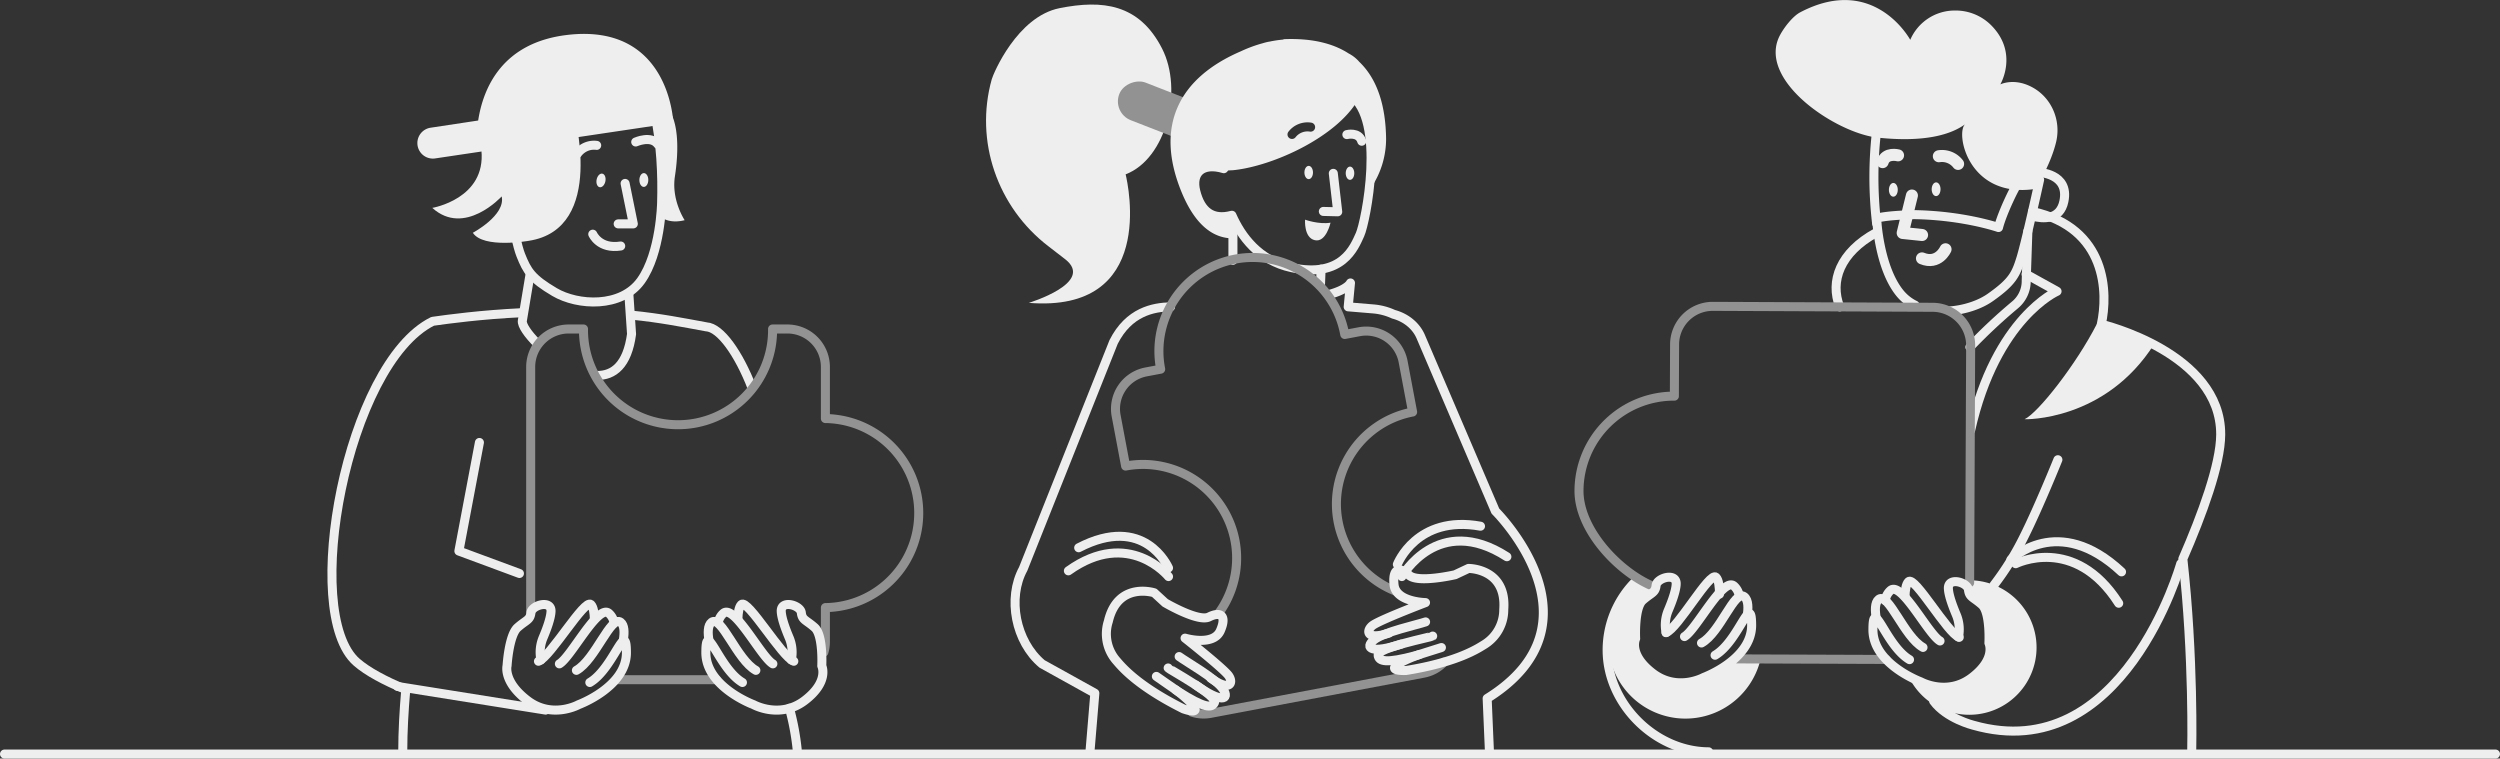 <svg xmlns="http://www.w3.org/2000/svg" viewBox="0 0 1662.57 504.46"><rect x="0" y="0" width="1662.57" height="504.46" fill="#333333" stroke="none"/><defs fill="#000000fff"><style>.cls-1,.cls-3,.cls-6{fill:none;}.cls-1,.cls-4,.cls-6{stroke:#eeeeee;}.cls-1,.cls-3,.cls-4,.cls-6{stroke-linecap:round;stroke-linejoin:round;}.cls-1,.cls-3,.cls-4{stroke-width:6px;}.cls-2{fill:#eeeeee;}.cls-3{stroke:#929292;}.cls-4{fill:#000000;}.cls-5{fill:#929292;}.cls-6{stroke-width:8px;}</style></defs><g id="Layer_2" data-name="Layer 2"><g id="outline"><g id="team_at_work" data-name="team at work"><g id="cap_man" data-name="cap man"><path id="shirt" class="cls-1" d="M530.15,498.46A168.8,168.8,0,0,0,525,471" fill="#000000fff"/><path id="shirt-2" data-name="shirt" class="cls-1" d="M347.33,207.94c-27.25,1.3-49.32,4.27-59.61,5.75-57.07,28.25-88.12,194-50.51,226.69,7.12,6.19,18.59,12.39,32.64,18.17-1.2,14-2,28-2,41" fill="#000000fff"/><path id="shirt-3" data-name="shirt" class="cls-1" d="M500.12,257.89c-8.82-22.8-21.08-40.06-30.32-40.52-15.9-2.92-30.33-5.84-49.84-7.8" fill="#000000fff"/><path id="neck" class="cls-1" d="M357.49,228.67c-6.49-6.43-10.59-12.54-10.12-15.38l5-30" fill="#000000fff"/><path id="neck-2" data-name="neck" class="cls-1" d="M418.21,195.6,420,222.2c-2.79,20.62-12,27.66-23.06,27.49" fill="#000000fff"/><g id="head"><path id="face" class="cls-1" d="M335.06,117.42S326,59.07,385,49c5.5-.94,43.22-6.59,50.09,24.69,4.59,20.9,5.46,43.58,4.9,61.2,0,.1-.57,33.27-13.68,51.7s-42.16,16.71-57.52,7.63-18.17-13.81-22.47-24.58-11.21-52.12-11.21-52.12Z" fill="#000000fff"/><polyline id="nose" class="cls-1" points="415.71 121.98 421.17 148.88 411.1 148.88" fill="#000000fff"/><ellipse id="eye_II" data-name="eye II" class="cls-2" cx="428.07" cy="119.71" rx="4.6" ry="2.97" transform="matrix(0.01, -1, 1, 0.01, 304.18, 546.58)" fill="#000000fff"/><ellipse id="eye" class="cls-2" cx="399.66" cy="119.97" rx="4.6" ry="2.97" transform="translate(203.47 488.26) rotate(-78.66)" fill="#000000fff"/><path id="brow_II" data-name="brow II" class="cls-1" d="M384.07,102.13a13.6,13.6,0,0,1,12.74-5.45" fill="#000000fff"/><path id="brow" class="cls-1" d="M422.77,94.43S433,89.84,437.5,96" fill="#000000fff"/><path id="hair_front" data-name="hair front" class="cls-2" d="M381.36,73.93s22.3,78.18-29.7,86.22c0,0-30.29,5.35-37.21-5.35,0,0,21.95-11.66,19.19-24.19,0,0-24.68,27.06-46.16,7.64,0,0,35.85-6,32.67-38.24C317.87,76.88,373.37,55.17,381.36,73.93Z" fill="#000000fff"/><path id="hair_back" data-name="hair back" class="cls-2" d="M448.83,117.34c5-32.62-2.32-52.39-14.76-47.24a36.44,36.44,0,0,1,1,3.61c4.59,20.9,5.46,43.58,4.9,61.2,0,0-.07,3.77-.65,9.4,3.83,2.63,9,3.87,16,2.13C455.36,146.44,446.4,133.19,448.83,117.34Z" fill="#000000fff"/><path id="mouth" class="cls-1" d="M394.2,155.73s4.32,10.12,18.59,7.87" fill="#000000fff"/><path id="cap" class="cls-2" d="M286.32,84.94,318,80.15c3.28-21.33,15.7-51.87,59.42-56.94,68.31-7.94,70.35,58.54,70.35,58.54l-158.34,23.6a10.32,10.32,0,1,1-3.09-20.41Z" fill="#000000fff"/></g><path id="puzzle" class="cls-3" d="M547.91,433.74a25.15,25.15,0,0,0,1-7V404.07a62.87,62.87,0,0,0,0-125.73V244.06a25.27,25.27,0,0,0-25.27-25.27h-9.86a62.87,62.87,0,1,1-125.73,0h-9.86a25.28,25.28,0,0,0-25.27,25.27V407.45" fill="#000000fff"/><line id="puzzle-2" data-name="puzzle" class="cls-3" x1="410.34" y1="452.03" x2="476.57" y2="452.03" fill="#000000fff"/><g id="handII"><path class="cls-1" d="M490.73,411.37c.1-3.93.68-7.68,2.29-9.33,4.07-4.19,27,35,34.89,37.72" fill="#000000fff"/><path class="cls-1" d="M477.73,413.61a10.54,10.54,0,0,1,3.36-5.76c7.24-6.24,25.06,29.06,32.89,33.63" fill="#000000fff"/><path class="cls-1" d="M471.58,426.37c-.95-5.36-1-10.53,1.7-12.57,6.43-4.9,16.88,25.08,29.4,32" fill="#000000fff"/><path class="cls-1" d="M526.26,438.84h0A25,25,0,0,0,524.79,424c-2.27-5.35-5-12.63-5.24-17.28-.45-8.1,12.8-4.3,13.35.73s3.07,4.74,8.87,9.86,4.74,25.54,4.74,25.54,5.1,10.47-11.34,23-34,2.78-34,2.78S469.4,456.89,469.41,434s8.43,10.48,24.33,19.87" fill="#000000fff"/></g><g id="hand"><path class="cls-1" d="M395.28,411.87c-.07-4.11-.63-8.11-2.3-9.83-4.08-4.19-27,35-34.89,37.72" fill="#000000fff"/><path class="cls-1" d="M408.37,414.13a10.64,10.64,0,0,0-3.47-6.28c-7.24-6.24-25.06,29.06-32.89,33.63" fill="#000000fff"/><path class="cls-1" d="M414.54,425.57c.82-5.07.72-9.83-1.82-11.77-6.44-4.9-16.89,25.08-29.4,32" fill="#000000fff"/><path class="cls-1" d="M359.73,438.84h0A25.08,25.08,0,0,1,361.2,424c2.27-5.35,5-12.63,5.24-17.28.45-8.1-12.79-4.3-13.35.73s-3.07,4.74-8.87,9.86-7,25.36-7,25.36-2.88,10.65,13.56,23.17,34,2.78,34,2.78S416.6,456.89,416.59,434s-8.44,10.48-24.34,19.87" fill="#000000fff"/></g><polyline class="cls-1" points="318.83 294.25 305.17 366.47 345.44 381.38" fill="#000000fff"/><line class="cls-4" x1="264.43" y1="456.52" x2="362.85" y2="472.23" fill="#000000fff"/></g><g id="woman"><g id="body"><path id="shape" class="cls-1" d="M990.48,499.07,989,464.48c80.71-50.11,5.47-124.6,5.47-124.6L944.73,223.67c-3.19-7.2-9.89-12.53-18-14.68a39.68,39.68,0,0,0-13.28-3.53l-16.86-1.41,1.51-15.87s-1.79,4.36-14.62,7.78" fill="#000000fff"/><path id="shape-2" data-name="shape" class="cls-1" d="M778.46,204.05c-11.55.26-27.74,3.3-37.87,23.36L680.45,378.33c-10.65,19.49-5.14,48.34,12.56,63.2L728.11,461l-3.26,39" fill="#000000fff"/><g id="lines"><path class="cls-1" d="M777.1,383.43s-26.36-32.6-66.6-3.81" fill="#000000fff"/><path class="cls-1" d="M777.1,377.7c-.43-.87-16-36.17-59.75-13.43" fill="#000000fff"/><path class="cls-1" d="M932.27,383.43s24-42.76,69.86-13.19" fill="#000000fff"/><path class="cls-1" d="M929.28,375.32s12.82-33.13,55.3-25.38" fill="#000000fff"/></g><path class="cls-2" d="M1309.87,385.84a45.31,45.31,0,0,0-9.46,1c3.72,0,8.35,2.5,8.68,5.42.55,5,3.06,4.75,8.87,9.87s4.73,25.54,4.73,25.54,5.1,10.47-11.34,23-34,2.79-34,2.79a68.74,68.74,0,0,1-8.23-3.89,44.73,44.73,0,1,0,40.71-63.68Z" fill="#000000fff"/></g><g id="head-2" data-name="head"><line id="neck-3" data-name="neck" class="cls-1" x1="819.93" y1="173.09" x2="819.93" y2="146.09" fill="#000000fff"/><line id="neck-4" data-name="neck" class="cls-1" x1="878.56" y1="179.01" x2="878.15" y2="189.81" fill="#000000fff"/><g id="head-3" data-name="head"><path id="face-2" data-name="face" class="cls-1" d="M898,62.93c-24-16.62-45.64-22.71-79.5,20.69l-4.63,28.57c-14.23-4.29-21.73,2.65-18.63,15.06,3.33,13.37,11.08,19.38,24,15.9h0c6.17,14,17.85,30.11,39.56,34.81,34,7.37,41.85-13.67,45.64-21.94S922,79.56,898,62.93Z" fill="#000000fff"/><g id="face-3" data-name="face"><polyline id="nose-2" data-name="nose" class="cls-1" points="886.68 115.27 889.62 140.85 880.06 140.61" fill="#000000fff"/><ellipse id="eye_II-2" data-name="eye II" class="cls-2" cx="897.79" cy="115.2" rx="2.85" ry="4.41" fill="#000000fff"/><ellipse id="eye-2" data-name="eye" class="cls-2" cx="870.32" cy="114.72" rx="2.85" ry="4.41" fill="#000000fff"/><path id="brow-2" data-name="brow" class="cls-1" d="M895.7,89.51s7.92-2.06,9.9,4.41" fill="#000000fff"/><path id="mouth-2" data-name="mouth" class="cls-2" d="M867.91,146.09s9.17,3.33,16.93,2c0,0-2.91,13.27-10.39,11.66S867.91,146.09,867.91,146.09Z" fill="#000000fff"/></g><g id="hair"><path class="cls-2" d="M772.79,32.25C757.54,2.4,733-.21,704.68,5.42s-44.13,43.7-45.12,47.23c-11.55,41.17,3.74,85.18,37.7,111.16,3.77,2.87,7.54,5.79,11.15,8.61,20,15.63-24.25,29-24.25,29,84.69,6.79,66.22-78,64.42-85.48C775.68,105.59,787,60,772.79,32.25Z" fill="#000000fff"/><rect class="cls-5" x="767.93" y="37.21" width="26.87" height="79.52" rx="13.44" transform="translate(425.86 777.02) rotate(-68.7)" fill="#000000fff"/></g><path class="cls-2" d="M921.79,92.12c-.3-20.78-5.29-39-17.84-51a24,24,0,0,0-7.06-5.57c-10.24-6.63-24.14-10.18-42.58-9.52a3,3,0,0,0-1.13.3,76.72,76.72,0,0,0-8.6,1.28,31.84,31.84,0,0,0-4.6,1.08,90.12,90.12,0,0,0-14.81,5.44C783.81,51.92,767.53,84,786,128.31c9.54,22.84,21.92,30.19,33.89,30.21V144.69c-1-2.2-2.71-1.35-2.71-1.35-12.88,3.48-18.64-2.72-22-16.09-1.62-6.46-.35-11.43,3.23-14.11l.28-.21c.14-.1.29-.19.44-.28l.29-.18.49-.26.29-.13a5.38,5.38,0,0,1,.55-.24l.27-.1c.2-.07.41-.15.62-.21l.19,0a14.6,14.6,0,0,1,3.58-.55h.09q.45,0,.93,0h.18c.31,0,.63,0,.94,0h.21l1,.1.15,0a31.5,31.5,0,0,1,4.91,1.08h0c1.1.33.29.85,1.48,1.32l3-.21c1,0,2.08-.1,3.18-.23,26.11-3.14,66.67-21.82,81.12-45.82,10.2,12.36,11.31,36.73,9.44,57.26A58,58,0,0,0,921.79,92.12ZM874.56,85a3,3,0,0,1-3.41,2.53,10.06,10.06,0,0,0-9.49,3.64,3,3,0,0,1-2.45,1.24,2.94,2.94,0,0,1-1.73-.55,3,3,0,0,1-.73-4.14A16,16,0,0,1,872,81.56,3,3,0,0,1,874.56,85Z" fill="#000000fff"/></g></g><path id="puzzle-3" data-name="puzzle" class="cls-3" d="M928.16,393.13A62.29,62.29,0,0,1,939.43,274l-6.29-33.38a25,25,0,0,0-29.24-20l-9.6,1.81a62.29,62.29,0,1,0-122.42,23.08l-9.6,1.81a25,25,0,0,0-20,29.24l6.29,33.38a62.29,62.29,0,0,1,61.3,98.68" fill="#000000fff"/><path id="puzzle-4" data-name="puzzle" class="cls-3" d="M792.66,473.6a24.91,24.91,0,0,0,12.44.81l141.62-26.7a24.93,24.93,0,0,0,13.55-7.4" fill="#000000fff"/><g id="handII-2" data-name="handII"><path class="cls-1" d="M805.28,451.06c13.51,9.59,15.27,2.32,11.31-2.33-5-5.81-28.49-24.34-28.49-24.34s18.87,5.62,23.49-5-.43-12.71-7.54-9.1-29.2-9.41-29.2-9.41l-7.24-6.65s-24.3-7.82-30.55,19.06a27.12,27.12,0,0,0,5.26,25.95c2.89,3.27,12.9,16.3,44.63,32.15,0,0,14.88,5.53,3.74-5.22a86.68,86.68,0,0,0-8.79-7.38" fill="#000000fff"/><path class="cls-1" d="M784.16,436.62c4.73,3.51,24.49,14.61,29.21,21.69s-1.19,9.44-18.08-2.77" fill="#000000fff"/><path class="cls-1" d="M776.85,444.22c.52.86,32.93,18.4,30.83,23-1.73,3.76-6.35,4-24.27-7.4l-14.39-10" fill="#000000fff"/></g><g id="hand-2" data-name="hand"><path class="cls-1" d="M923.59,421.06c-15.75,5.12-15.26-2.34-10.1-5.6C920,411.39,948,400.74,948,400.74s-19.69-.28-20.92-11.83,4.21-12,9.92-6.44,30.68-.25,30.68-.25l8.9-4.19s25.52-.22,23.46,27.3a27.14,27.14,0,0,1-12.77,23.21c-3.73,2.26-17.17,11.7-52.19,17.35,0,0-15.86.84-2-6.1a86.4,86.4,0,0,1,10.6-4.41" fill="#000000fff"/><path class="cls-1" d="M948.06,413.58c-5.56,1.94-27.74,6.63-34.35,12s-1.68,9.36,18.08,2.76" fill="#000000fff"/><path class="cls-1" d="M952.77,423c-.76.66-36.92,7.73-36.29,12.74.52,4.1,4.88,5.66,25.37.18l16.74-5.29" fill="#000000fff"/></g></g><g id="developer"><g id="body-2" data-name="body"><path id="hoodie" class="cls-1" d="M1088.54,385.84a64.52,64.52,0,0,0-19.75,46.26c-.15,35.75,31.74,67.73,67.49,67.88" fill="#000000fff"/><path id="hoodie-2" data-name="hoodie" class="cls-1" d="M1247.79,154.69c-24.21,13.18-31,32.36-24.31,49.41" fill="#000000fff"/><path id="hoodie-3" data-name="hoodie" class="cls-1" d="M1457.56,499.19s1.46-61.86-5.91-127.52c12.91-29.64,25.09-62.81,25.18-82.63.26-54.62-79.4-73.4-79.4-73.4,4.53-20.56,4.06-64-45.78-74.95" fill="#000000fff"/><path id="t-shirt" class="cls-1" d="M1347.4,182.32,1368,193.73s-40.59,17.53-57.5,92.51" fill="#000000fff"/><path id="shadow_II" data-name="shadow II" class="cls-2" d="M1346.37,278.8c8.9-4.05,34.36-36.44,48.12-63.41,11.5-.17,31,7.7,38.19,13.29C1400,280.37,1346.32,278.88,1346.37,278.8Z" fill="#000000fff"/><g id="lines-2" data-name="lines"><path class="cls-1" d="M1340.49,374.88s39.14-19.75,68.51,26.3" fill="#000000fff"/><path class="cls-1" d="M1337.3,372.18s31.13-31.58,73.58,8.13" fill="#000000fff"/><path class="cls-1" d="M1450.24,374.88s-38.11,136-138.08,107.37c0,0-17.76-4.43-26.24-16" fill="#000000fff"/><path class="cls-1" d="M1326.1,389A192.58,192.58,0,0,0,1346,356.91c9.84-19.63,22.55-51.17,22.55-51.17" fill="#000000fff"/></g><path id="neck-5" data-name="neck" class="cls-1" d="M1348.59,153.77l-1.1,32.63a20.56,20.56,0,0,1-7.44,16.36,368.12,368.12,0,0,0-30,28.08" fill="#000000fff"/><path class="cls-2" d="M1153.1,438.39A72,72,0,0,1,1133,450.47s-17.52,9.74-34-2.78-11.34-23-11.34-23-1.07-20.42,4.74-25.54,8.31-4.83,8.87-9.86a1,1,0,0,1,0-.17,63.3,63.3,0,0,1-11.85-3.2,51.36,51.36,0,1,0,81.4,52.53Z" fill="#000000fff"/></g><g id="head-4" data-name="head"><path id="ear" class="cls-1" d="M1355.43,114.62s21,.5,17.12,19.23c-1.31,6.38-4.85,9.32-9,10.42" fill="#000000fff"/><path id="ear-2" data-name="ear" class="cls-1" d="M1363.6,144.27c-4,1.06-8.45.4-11.95-.52" fill="#000000fff"/><path id="face-4" data-name="face" class="cls-1" d="M1248.27,84.74a265.56,265.56,0,0,0-.27,63.85" fill="#000000fff"/><path id="beard" class="cls-1" d="M1297.17,206.74c10.17-.86,20-4.34,26.54-9,14.49-10.24,16.9-15.14,20.29-26.15s12.4-52.08,12.4-52.08l-12.17-1c-3.48,3.46-12.86,23.46-15.17,32.8,0,0-23-8-55.92-8.57,0,0-18,.29-25.14,2.41,0,0,1.42,33.11,15.91,50.31a29.58,29.58,0,0,0,9.65,7.48" fill="#000000fff"/><path id="hair-2" data-name="hair" class="cls-2" d="M1353.56,125.65s9.9-15.19,13.77-31c3.63-14.87-3.22-30.5-17-37.22-11.5-5.64-20.07-1.3-20.07-1.3s12.32-20.78-6-39.26A33.43,33.43,0,0,0,1299.8,7a32.21,32.21,0,0,0-29.43,19.49s-23.82-44.21-73.14-18.32c-5,2.61-10.6,9.93-13.3,14.86-16.38,29.88,37,65.59,64.91,68.51,30.61,3.22,48.55-1.78,58.45-9.23C1299.93,86.65,1308,132.5,1353.56,125.65Z" fill="#000000fff"/><path id="mouth-3" data-name="mouth" class="cls-6" d="M1293.84,165.77s-4.76,10.56-15.68,6.06" fill="#000000fff"/><polyline id="nose-3" data-name="nose" class="cls-6" points="1271.48 130.02 1265.34 154.93 1278.23 156.28" fill="#000000fff"/><ellipse id="eye_II-3" data-name="eye II" class="cls-2" cx="1259.05" cy="126.23" rx="4.57" ry="2.95" transform="translate(1127.4 1384.72) rotate(-89.75)" fill="#000000fff"/><ellipse id="eye-3" data-name="eye" class="cls-2" cx="1287.5" cy="125.85" rx="4.57" ry="2.95" transform="translate(1156.1 1412.79) rotate(-89.75)" fill="#000000fff"/><path id="brow_II-2" data-name="brow II" class="cls-6" d="M1302.19,109a13.54,13.54,0,0,0-12.8-5.1" fill="#000000fff"/><path id="brow-3" data-name="brow" class="cls-6" d="M1262.26,103.31s-8.18-2.17-10.26,4.52" fill="#000000fff"/></g><path id="puzzle-5" data-name="puzzle" class="cls-3" d="M1309.86,387.54l.68-157.68a25.38,25.38,0,0,0-25.27-25.5l-146.13-.63A25.39,25.39,0,0,0,1113.65,229l-.15,34.44a63.15,63.15,0,0,0-63.42,62.88c-.11,25.58,25.26,52.62,47.08,62.64" fill="#000000fff"/><line id="puzzle-6" data-name="puzzle" class="cls-3" x1="1155.28" y1="438.18" x2="1254.41" y2="438.54" fill="#000000fff"/><g id="hand-3" data-name="hand"><path class="cls-1" d="M1143.51,395.12c0-4.58-.44-9.31-2.31-11.22-4.07-4.19-25.36,34.08-33.24,36.8" fill="#000000fff"/><path class="cls-1" d="M1156.67,396.41a10.9,10.9,0,0,0-3.54-6.71c-7.24-6.23-25.06,29.06-32.89,33.63" fill="#000000fff"/><path class="cls-1" d="M1161.83,410.11c.94-5.53,1-11.12-1.88-13.31-6.44-4.9-15.89,23.94-28.41,30.81" fill="#000000fff"/><path class="cls-1" d="M1108,420.7h0a25,25,0,0,1,1.47-14.84c2.27-5.36,5-12.63,5.24-17.29.45-8.1-12.8-4.29-13.35.73s-3.07,4.75-8.88,9.86-4.73,25.54-4.73,25.54-5.1,10.47,11.34,23,34,2.78,34,2.78,31.81-11.73,31.8-34.62-8.43,10.48-24.33,19.88" fill="#000000fff"/></g><g id="handII-3" data-name="handII"><path class="cls-1" d="M1266.9,396.58c.08-4.08.63-8,2.3-9.75,4.07-4.19,25.87,34.25,33.75,37" fill="#000000fff"/><path class="cls-1" d="M1253.73,399.34a10.87,10.87,0,0,1,3.55-6.71c7.23-6.23,25,29.06,32.89,33.63" fill="#000000fff"/><path class="cls-1" d="M1247.84,411.55c-1-5.5-1.12-10.88,1.62-13,6.44-4.9,16.89,25.08,29.4,32" fill="#000000fff"/><path class="cls-1" d="M1302.44,423.63h0a25,25,0,0,0-1.47-14.84c-2.26-5.36-5-12.63-5.24-17.28-.45-8.11,12.8-4.3,13.36.72s3.06,4.75,8.87,9.87,4.73,25.54,4.73,25.54,5.1,10.47-11.34,23-34,2.79-34,2.79-31.81-11.74-31.8-34.63,8.43,10.48,24.33,19.88" fill="#000000fff"/></g></g><line id="line" class="cls-4" x1="3" y1="501.46" x2="1659.57" y2="501.46" fill="#000000fff"/></g></g></g></svg>